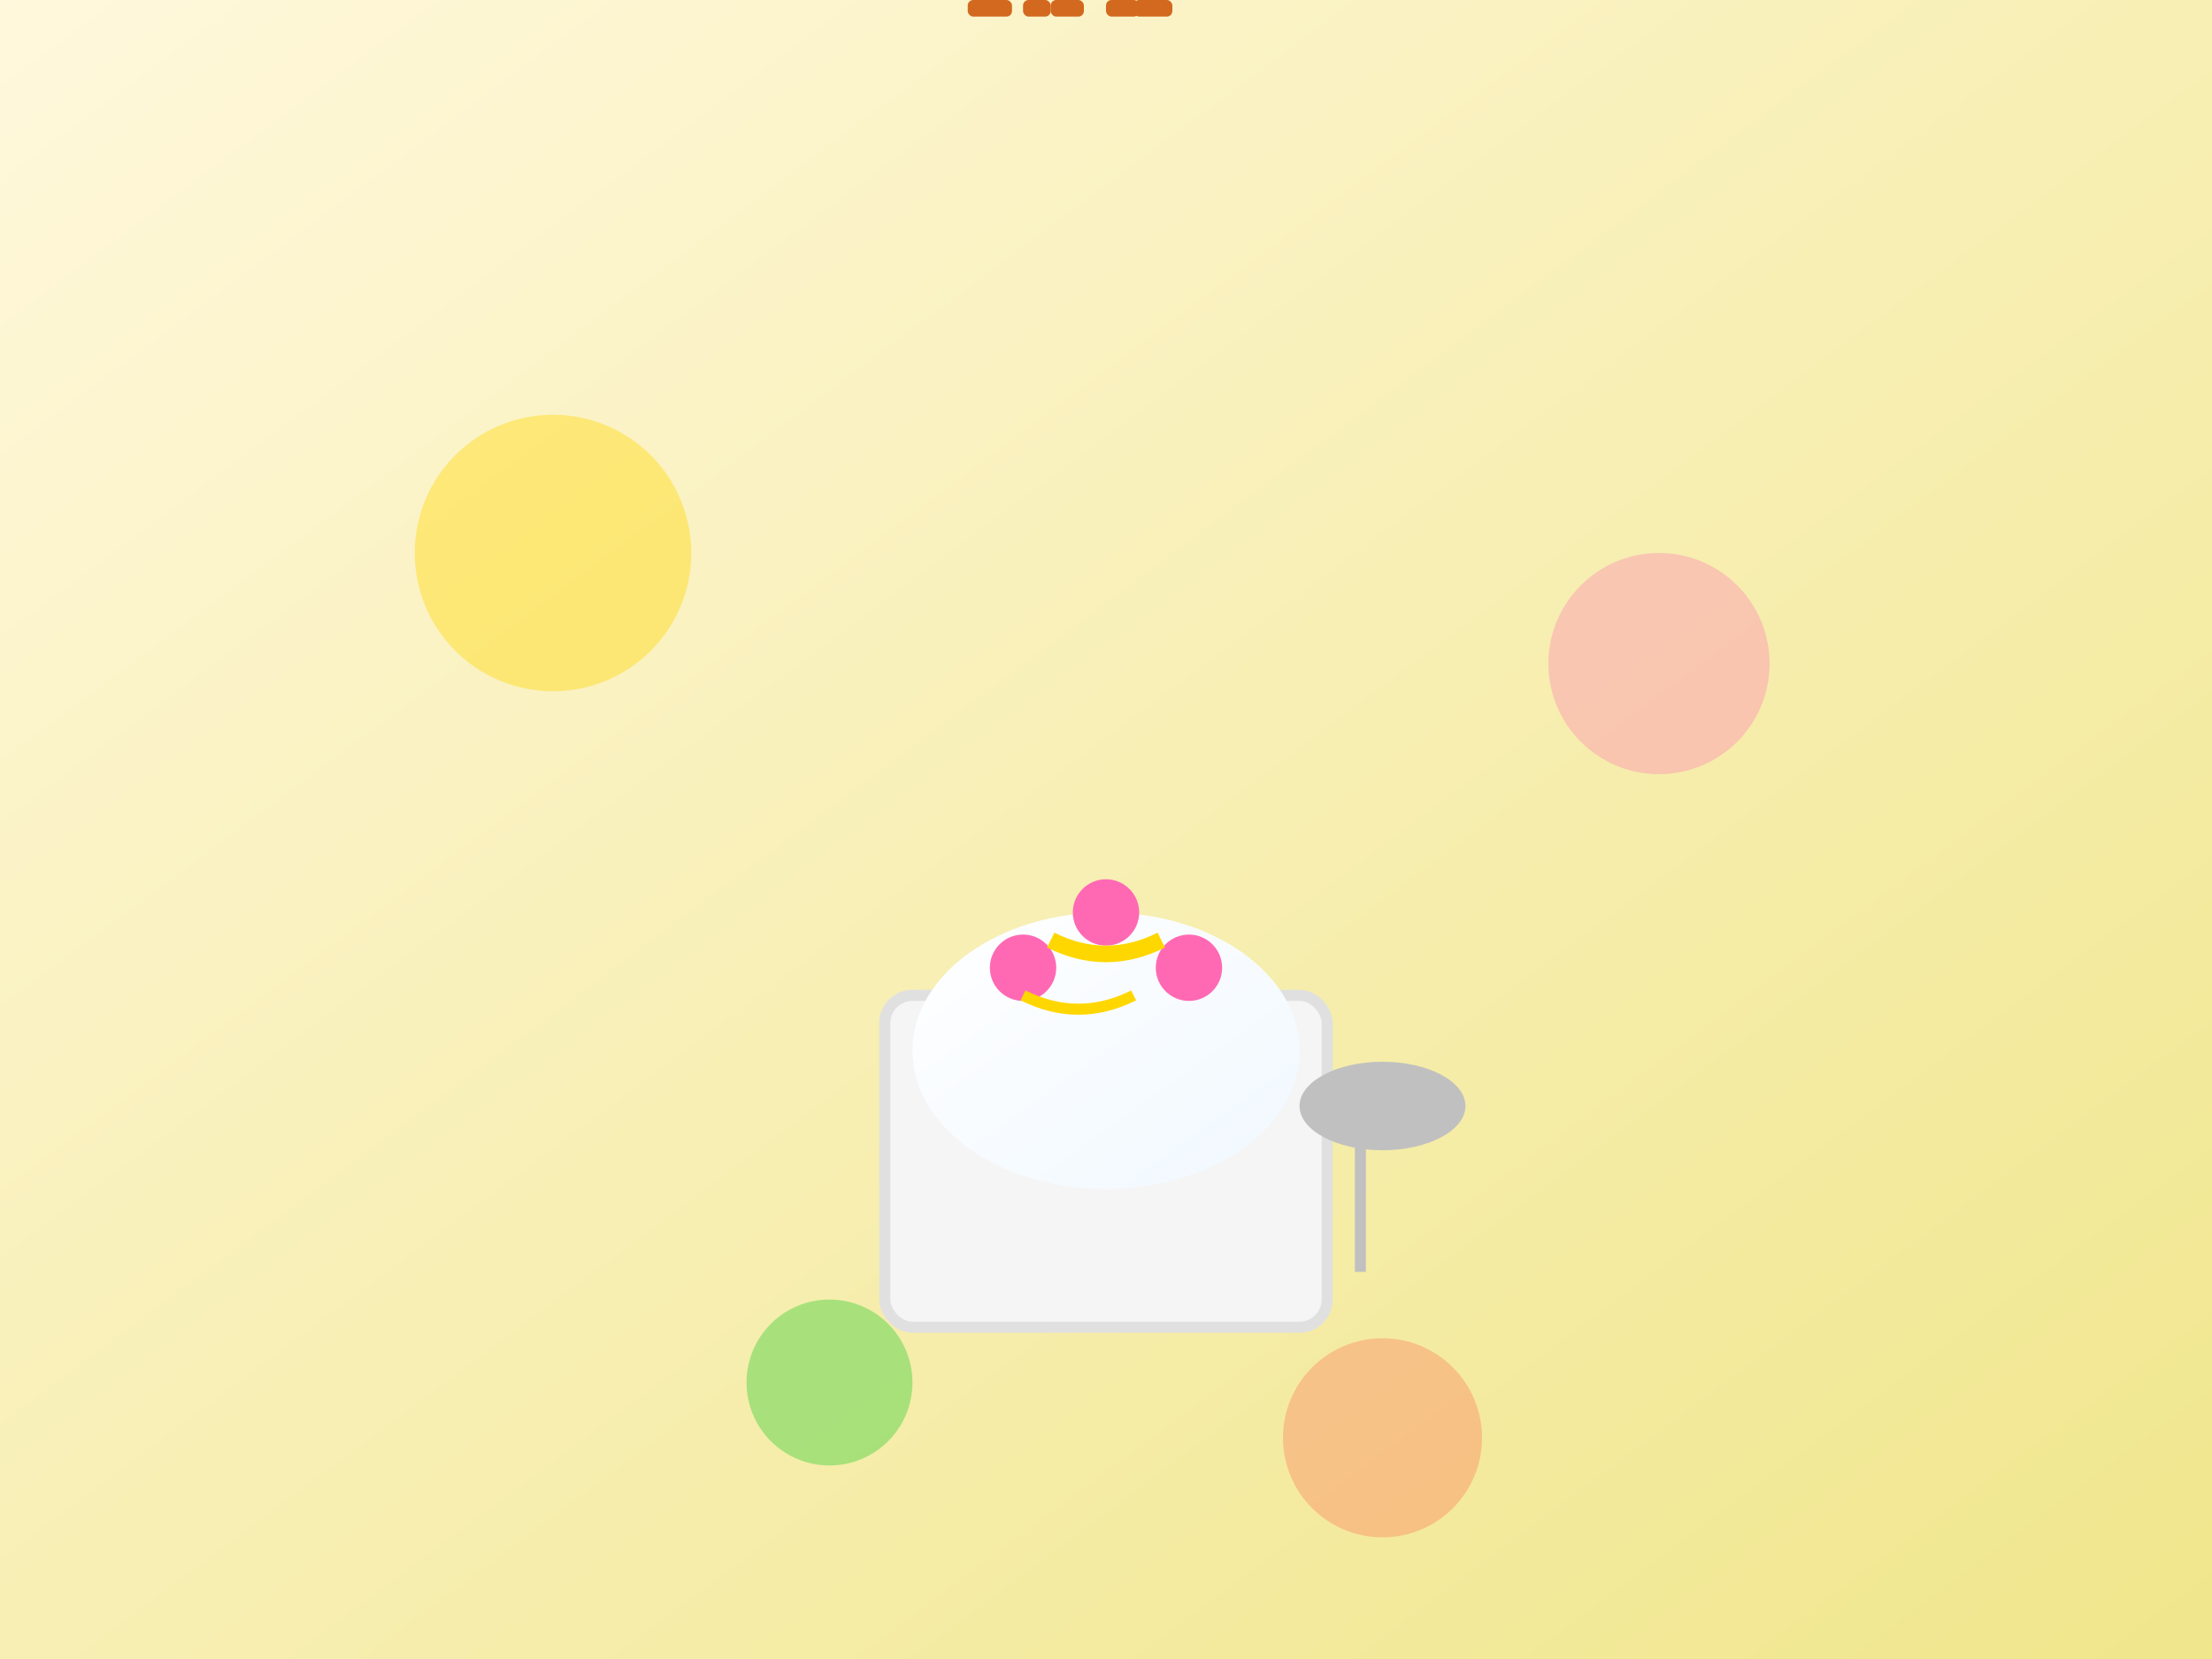 <svg width="400" height="300" viewBox="0 0 400 300" xmlns="http://www.w3.org/2000/svg">
  <rect x="0" y="0" width="400" height="300" fill="#333333" stroke="none"/>
  <defs>
    <linearGradient id="bg" x1="0%" y1="0%" x2="100%" y2="100%">
      <stop offset="0%" style="stop-color:#FFF8DC;stop-opacity:1" />
      <stop offset="100%" style="stop-color:#F0E68C;stop-opacity:1" />
    </linearGradient>
    <linearGradient id="yogurt" x1="0%" y1="0%" x2="100%" y2="100%">
      <stop offset="0%" style="stop-color:#FFFFFF;stop-opacity:1" />
      <stop offset="100%" style="stop-color:#F0F8FF;stop-opacity:1" />
    </linearGradient>
  </defs>
  
  <!-- Background -->
  <rect width="400" height="300" fill="url(#bg)"/>
  
  <!-- Yogurt cup -->
  <rect x="160" y="180" width="80" height="60" rx="5" fill="#F5F5F5" stroke="#E0E0E0" stroke-width="2"/>
  
  <!-- Yogurt -->
  <ellipse cx="200" cy="190" rx="35" ry="25" fill="url(#yogurt)"/>
  
  <!-- Berries -->
  <circle cx="185" cy="175" r="6" fill="#FF69B4"/>
  <circle cx="215" cy="175" r="6" fill="#FF69B4"/>
  <circle cx="200" cy="165" r="6" fill="#FF69B4"/>
  
  <!-- Granola -->
  <rect x="175" cy="185" width="8" height="3" rx="1" fill="#D2691E"/>
  <rect x="190" cy="188" width="6" height="3" rx="1" fill="#D2691E"/>
  <rect x="205" cy="186" width="7" height="3" rx="1" fill="#D2691E"/>
  <rect x="185" cy="192" width="5" height="3" rx="1" fill="#D2691E"/>
  <rect x="200" cy="194" width="6" height="3" rx="1" fill="#D2691E"/>
  
  <!-- Honey drizzle -->
  <path d="M 190 170 Q 200 175 210 170" stroke="#FFD700" stroke-width="3" fill="none"/>
  <path d="M 185 180 Q 195 185 205 180" stroke="#FFD700" stroke-width="2" fill="none"/>
  
  <!-- Spoon -->
  <ellipse cx="250" cy="200" rx="15" ry="8" fill="#C0C0C0"/>
  <rect x="245" y="200" width="2" height="30" fill="#C0C0C0"/>
  
  <!-- Decorative elements -->
  <circle cx="100" cy="100" r="25" fill="#FFD700" opacity="0.4"/>
  <circle cx="300" cy="120" r="20" fill="#FF69B4" opacity="0.3"/>
  <circle cx="150" cy="250" r="15" fill="#32CD32" opacity="0.4"/>
  <circle cx="250" cy="260" r="18" fill="#FF6347" opacity="0.3"/>
</svg>

